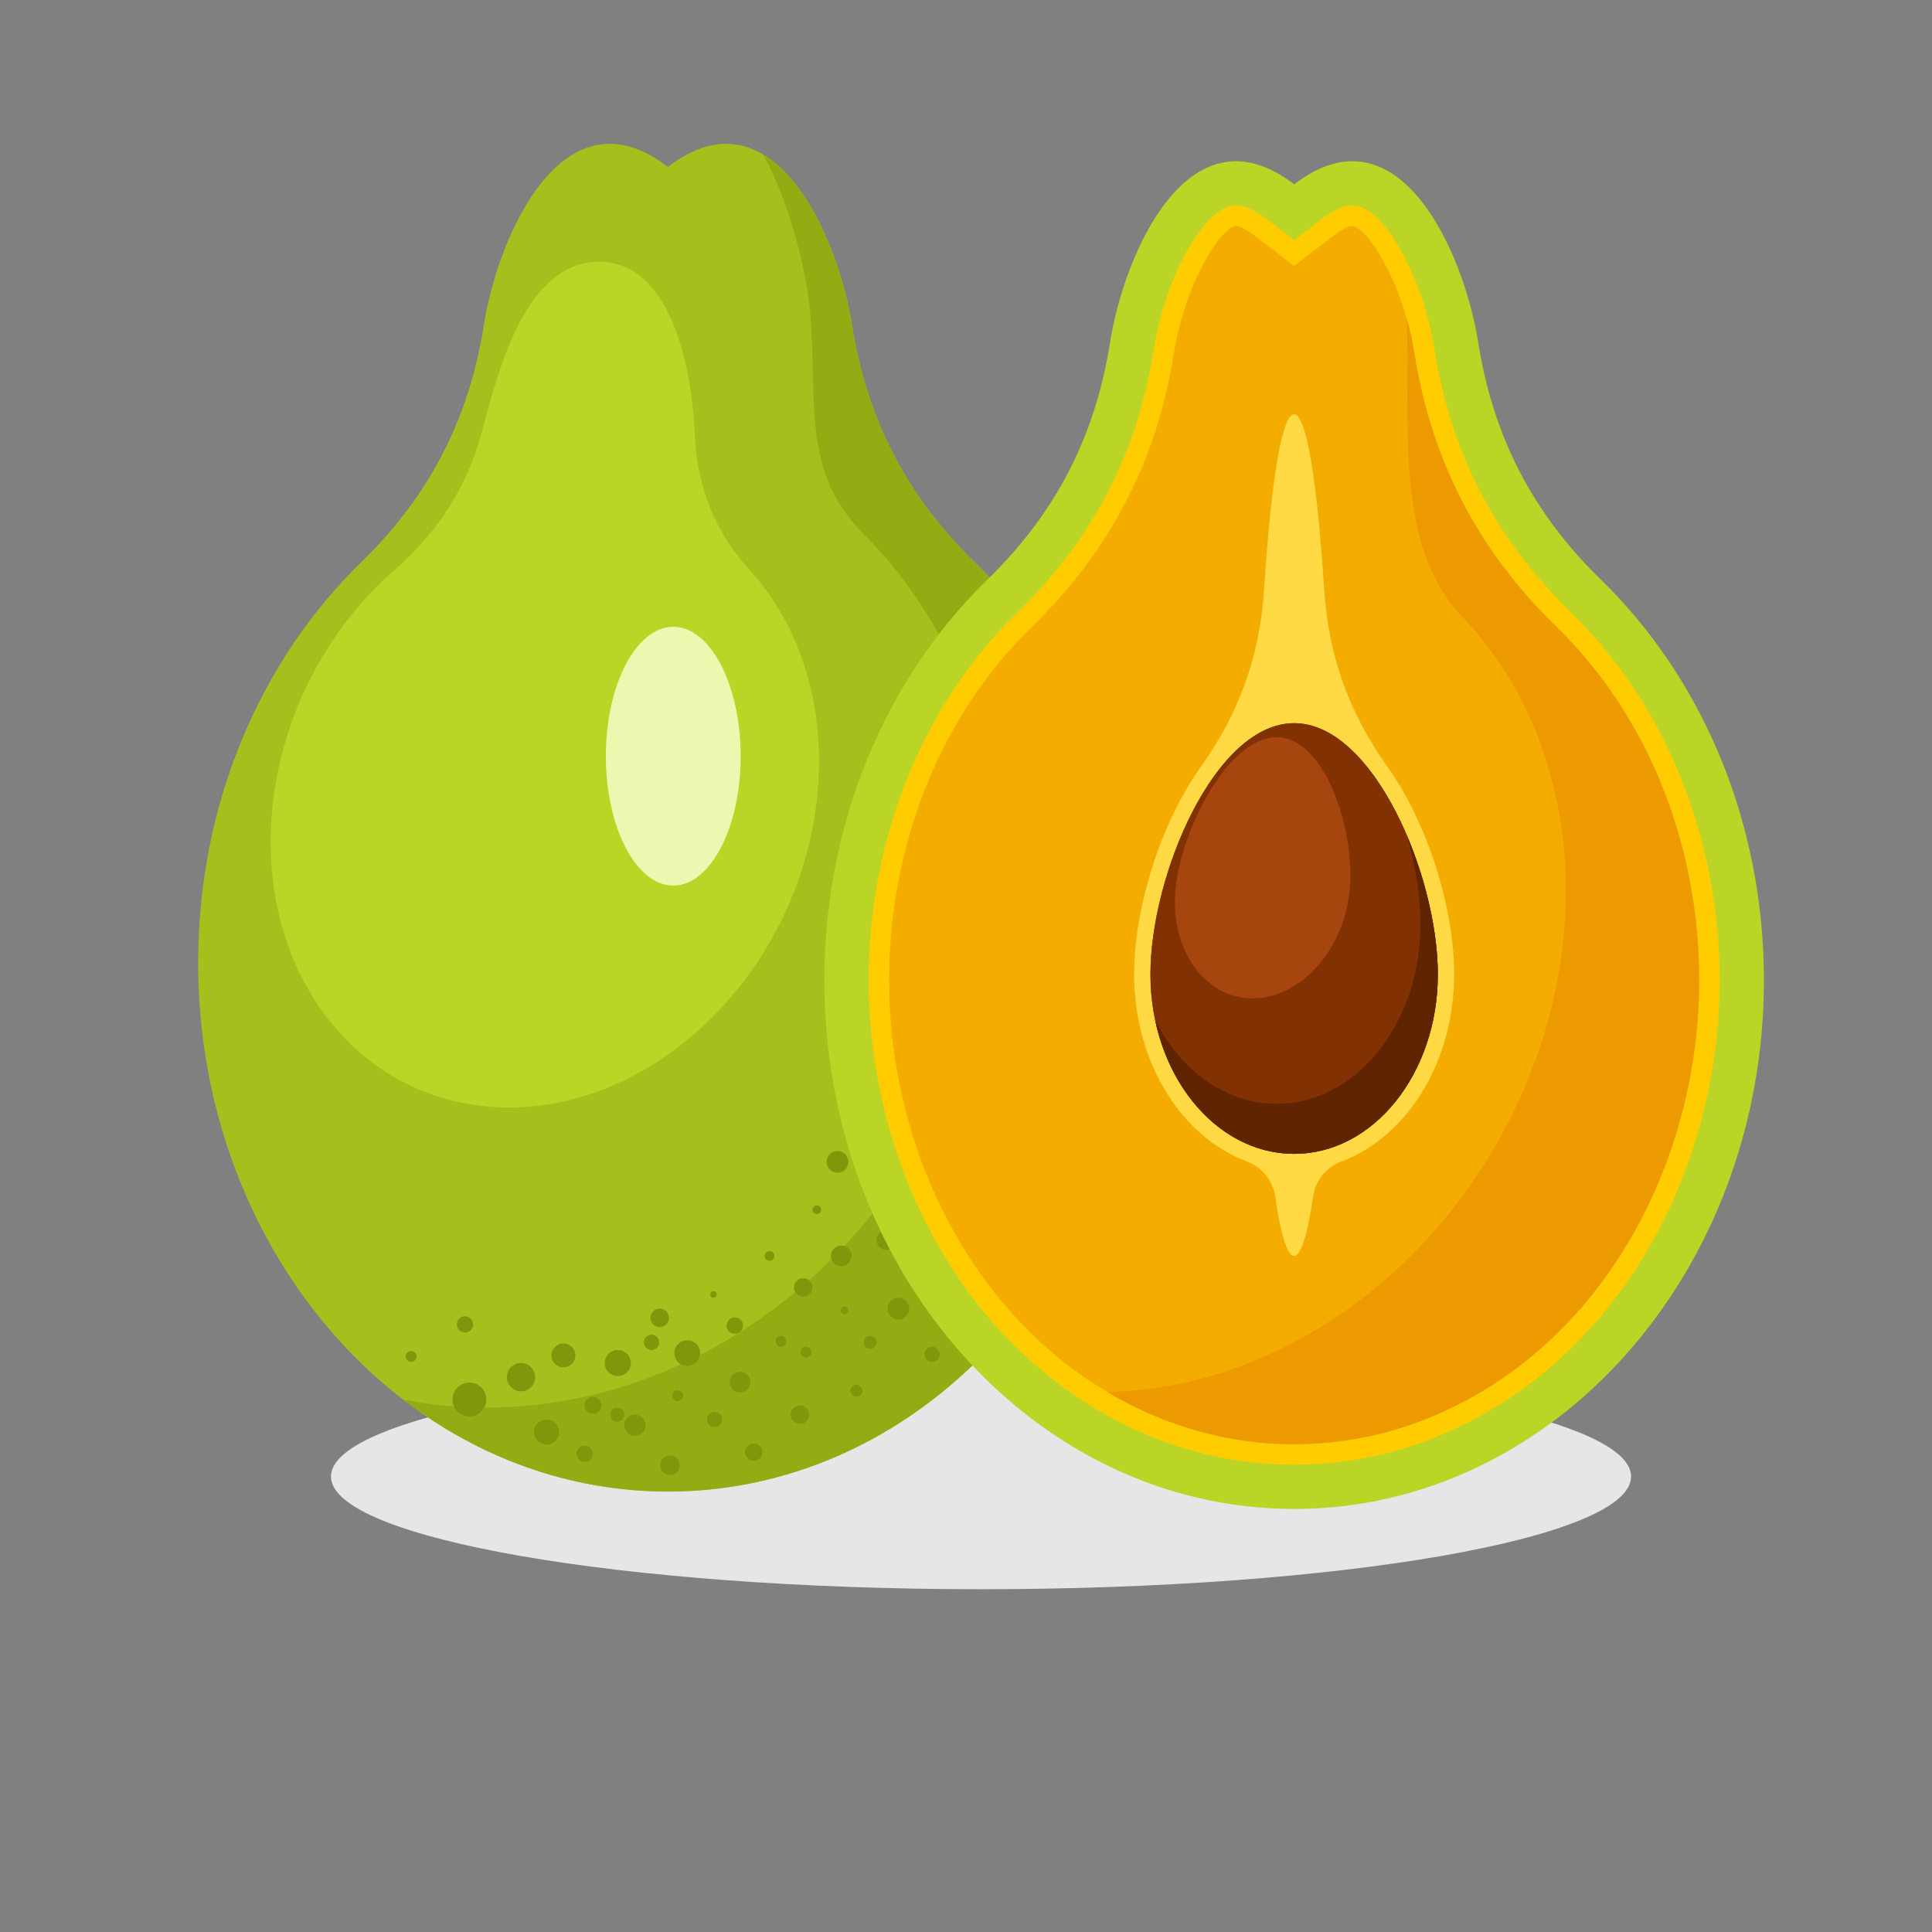 <?xml version="1.0" encoding="UTF-8" standalone="no"?>
<!-- Created with Inkscape (http://www.inkscape.org/) -->

<svg version="1.1" id="svg641" width="1600" height="1600" viewBox="0 0 1600 1600" sodipodi:docname="avocado-clipart-pdv.svg" inkscape:version="1.2 (dc2aedaf03, 2022-05-15)"
  xmlns:inkscape="http://www.inkscape.org/namespaces/inkscape"
  xmlns:sodipodi="http://sodipodi.sourceforge.net/DTD/sodipodi-0.dtd"
  xmlns="http://www.w3.org/2000/svg"
  xmlns:svg="http://www.w3.org/2000/svg">
  <rect x="0" y="0" width="1600" height="1600" fill="#808080" stroke="none"/>
  <defs id="defs645">
    <clipPath clipPathUnits="userSpaceOnUse" id="clipPath657">
      <path d="M 0,1200 H 1200 V 0 H 0 Z" id="path655" />
    </clipPath>
  </defs>
  <sodipodi:namedview id="namedview643" pagecolor="#ffffff" bordercolor="#000000" borderopacity="0.25" inkscape:showpageshadow="2" inkscape:pageopacity="0.0" inkscape:pagecheckerboard="0" inkscape:deskcolor="#d1d1d1" showgrid="false" inkscape:zoom="0.523125" inkscape:cx="800" inkscape:cy="800.95579" inkscape:window-width="1920" inkscape:window-height="1017" inkscape:window-x="-8" inkscape:window-y="-8" inkscape:window-maximized="1" inkscape:current-layer="g649">
    <inkscape:page x="0" y="0" id="page647" width="1600" height="1600" />
  </sodipodi:namedview>
  <g id="g649" inkscape:groupmode="layer" inkscape:label="Page 1" transform="matrix(1.333,0,0,-1.333,0,1600)">
    <g id="g651">
      <g id="g653" clip-path="url(#clipPath657)">
        <g id="g659" transform="translate(609.491,212.955)">
          <path d="m 0,0 c 222.44,0 403.863,31.455 403.863,70.029 0,38.567 -181.423,70.023 -403.863,70.023 -222.44,0 -403.866,-31.456 -403.866,-70.023 C -403.866,31.455 -222.44,0 0,0" style="fill:#e6e6e6;fill-opacity:1;fill-rule:evenodd;stroke:none" id="path661" />
        </g>
        <g id="g663" transform="translate(605.741,850.781)">
          <path d="m 0,0 c 61.908,-60.236 101.088,-149.273 101.088,-248.615 0,-181.444 -130.668,-328.525 -291.861,-328.525 -161.191,0 -291.858,147.081 -291.858,328.525 0,99.342 39.175,188.379 101.087,248.615 42.471,41.326 67.148,88.972 76.386,147.503 8.751,55.439 49.184,148.43 114.385,98.304 65.199,50.126 105.632,-42.865 114.383,-98.304 C -67.148,88.972 -42.475,41.326 0,0" style="fill:#a7bf1c;fill-opacity:1;fill-rule:evenodd;stroke:none" id="path665" />
        </g>
        <g id="g667" transform="translate(605.741,850.781)">
          <path d="m 0,0 c 61.908,-60.236 101.088,-149.273 101.088,-248.615 0,-181.444 -130.668,-328.525 -291.861,-328.525 -61.012,0 -117.644,21.085 -164.478,57.119 16.616,-3.259 33.874,-4.972 51.647,-4.972 160.192,0 301.518,138.274 315.655,308.847 7.74,93.393 -24.256,177.092 -81.09,233.72 -38.988,38.851 -28.721,82.291 -33.343,137.317 -2.087,24.88 -11.921,66.717 -29.098,98.542 30.421,-18.277 49.416,-69.986 55.09,-105.93 C -67.148,88.972 -42.475,41.326 0,0" style="fill:#94ab13;fill-opacity:1;fill-rule:evenodd;stroke:none" id="path669" />
        </g>
        <g id="g671" transform="translate(465.763,846.138)">
          <path d="m 0,0 c 31.719,-34.849 48.336,-86.354 41.582,-143.826 -12.33,-104.968 -97.922,-190.056 -191.168,-190.056 -93.254,0 -158.851,85.088 -146.52,190.056 6.752,57.472 35.468,108.977 75.378,143.826 27.381,23.906 44.894,51.47 54.217,85.332 8.828,32.072 25.275,106.193 72.851,106.193 47.577,0 58.199,-74.121 59.493,-106.193 C -32.803,51.47 -21.763,23.906 0,0" style="fill:#bad526;fill-opacity:1;fill-rule:evenodd;stroke:none" id="path673" />
        </g>
        <g id="g675" transform="translate(418.275,650.1)">
          <path d="m 0,0 c 23.074,0 41.891,36.119 41.891,80.404 0,44.286 -18.817,80.405 -41.891,80.405 -23.07,0 -41.887,-36.119 -41.887,-80.405 C -41.887,36.119 -23.07,0 0,0" style="fill:#ecf7af;fill-opacity:1;fill-rule:evenodd;stroke:none" id="path677" />
        </g>
        <g id="g679" transform="translate(642.591,504.837)">
          <path d="m 0,0 c 2.613,0 4.732,-2.119 4.732,-4.729 0,-2.61 -2.119,-4.728 -4.732,-4.728 -2.609,0 -4.728,2.118 -4.728,4.728 C -4.728,-2.119 -2.609,0 0,0 m -52.025,-14.863 c 5.227,0 9.461,-4.238 9.461,-9.457 0,-5.228 -4.234,-9.461 -9.461,-9.461 -5.224,0 -9.457,4.233 -9.457,9.461 0,5.219 4.233,9.457 9.457,9.457 m 14.189,-28.379 c 2.987,0 5.406,-2.419 5.406,-5.406 0,-2.984 -2.419,-5.403 -5.406,-5.403 -2.983,0 -5.402,2.419 -5.402,5.403 0,2.987 2.419,5.406 5.402,5.406 m -4.055,-34.459 c 2.615,0 4.733,-2.119 4.733,-4.729 0,-2.609 -2.118,-4.728 -4.733,-4.728 -2.609,0 -4.728,2.119 -4.728,4.728 0,2.61 2.119,4.729 4.728,4.729 m -42.564,-33.104 c 3.734,0 6.758,-3.027 6.758,-6.758 0,-3.729 -3.024,-6.757 -6.758,-6.757 -3.729,0 -6.754,3.028 -6.754,6.757 0,3.731 3.025,6.758 6.754,6.758 m -17.566,-23.65 c -2.237,0 -4.055,-1.815 -4.055,-4.055 0,-2.236 1.818,-4.051 4.055,-4.051 2.241,0 4.054,1.815 4.054,4.051 0,2.24 -1.813,4.055 -4.054,4.055 m -39.861,-6.758 c 1.863,0 3.377,-1.51 3.377,-3.377 0,-1.867 -1.514,-3.377 -3.377,-3.377 -1.867,0 -3.381,1.51 -3.381,3.377 0,1.867 1.514,3.377 3.381,3.377 m -40.88,-15.537 c 3.547,0 6.421,-2.873 6.421,-6.421 0,-3.543 -2.874,-6.417 -6.421,-6.417 -3.544,0 -6.417,2.874 -6.417,6.417 0,3.548 2.873,6.421 6.417,6.421 m -15.878,-24.998 c 2.614,0 4.733,-2.118 4.733,-4.729 0,-2.613 -2.119,-4.732 -4.733,-4.732 -2.61,0 -4.728,2.119 -4.728,4.732 0,2.611 2.118,4.729 4.728,4.729 m 55.066,83.103 c 3.174,0 5.743,-2.573 5.743,-5.743 0,-3.17 -2.569,-5.743 -5.743,-5.743 -3.17,0 -5.743,2.573 -5.743,5.743 0,3.17 2.573,5.743 5.743,5.743 m 51.687,29.727 c 3.362,0 6.08,-2.72 6.08,-6.08 0,-3.357 -2.718,-6.08 -6.08,-6.08 -3.356,0 -6.08,2.723 -6.08,6.08 0,3.36 2.724,6.08 6.08,6.08 m -30.404,49.322 c 3.731,0 6.754,-3.019 6.754,-6.754 0,-3.734 -3.023,-6.757 -6.754,-6.757 -3.733,0 -6.758,3.023 -6.758,6.757 0,3.735 3.025,6.754 6.758,6.754 m 46.282,50 c 2.797,0 5.066,-2.269 5.066,-5.065 0,-2.797 -2.269,-5.07 -5.066,-5.07 -2.8,0 -5.069,2.273 -5.069,5.07 0,2.796 2.269,5.065 5.069,5.065 m 52.7,-6.758 c 3.547,0 6.42,-2.874 6.42,-6.417 0,-3.543 -2.873,-6.416 -6.42,-6.416 -3.543,0 -6.418,2.873 -6.418,6.416 0,3.543 2.875,6.417 6.418,6.417 m 42.231,69.591 c 4.476,0 8.105,-3.628 8.105,-8.105 0,-4.477 -3.629,-8.105 -8.105,-8.105 -4.481,0 -8.109,3.628 -8.109,8.105 0,4.477 3.628,8.105 8.109,8.105 m 27.364,32.434 c 3.17,0 5.743,-2.573 5.743,-5.743 0,-3.174 -2.573,-5.743 -5.743,-5.743 -3.174,0 -5.743,2.569 -5.743,5.743 0,3.17 2.569,5.743 5.743,5.743 M 40.202,60.135 c 3.547,0 6.421,-2.874 6.421,-6.422 0,-3.543 -2.874,-6.416 -6.421,-6.416 -3.544,0 -6.417,2.873 -6.417,6.416 0,3.548 2.873,6.422 6.417,6.422 m -3.04,-37.162 c 3.735,0 6.758,-3.025 6.758,-6.754 0,-3.735 -3.023,-6.758 -6.758,-6.758 -3.73,0 -6.754,3.023 -6.754,6.758 0,3.729 3.024,6.754 6.754,6.754 M 15.204,-28.379 c 4.29,0 7.769,-3.475 7.769,-7.768 0,-4.291 -3.479,-7.769 -7.769,-7.769 -4.29,0 -7.768,3.478 -7.768,7.769 0,4.293 3.478,7.768 7.768,7.768 m -18.918,-36.48 c 3.17,0 5.743,-2.574 5.743,-5.747 0,-3.17 -2.573,-5.74 -5.743,-5.74 -3.174,0 -5.743,2.57 -5.743,5.74 0,3.173 2.569,5.747 5.743,5.747 m -2.703,37.836 c 3.17,0 5.743,-2.574 5.743,-5.748 0,-3.169 -2.573,-5.739 -5.743,-5.739 -3.17,0 -5.743,2.57 -5.743,5.739 0,3.174 2.573,5.748 5.743,5.748 m -18.24,20.269 c 1.303,0 2.362,-1.063 2.362,-2.366 0,-1.308 -1.059,-2.366 -2.362,-2.366 -1.307,0 -2.366,1.058 -2.366,2.366 0,1.303 1.059,2.366 2.366,2.366 m 7.428,66.889 c 1.68,0 3.04,-1.364 3.04,-3.045 0,-1.676 -1.36,-3.035 -3.04,-3.035 -1.677,0 -3.04,1.359 -3.04,3.035 0,1.681 1.363,3.045 3.04,3.045 m 8.109,43.241 c 1.681,0 3.04,-1.363 3.04,-3.044 0,-1.676 -1.359,-3.036 -3.04,-3.036 -1.681,0 -3.04,1.36 -3.04,3.036 0,1.681 1.359,3.044 3.04,3.044 m 15.878,31.756 c 1.494,0 2.703,-1.209 2.703,-2.703 0,-1.493 -1.209,-2.703 -2.703,-2.703 -1.489,0 -2.703,1.21 -2.703,2.703 0,1.494 1.214,2.703 2.703,2.703 m -45.946,-240.534 c 1.121,0 2.03,-0.906 2.03,-2.026 0,-1.12 -0.909,-2.029 -2.03,-2.029 -1.116,0 -2.025,0.909 -2.025,2.029 0,1.12 0.909,2.026 2.025,2.026 m -24.32,-35.811 c 2.611,0 4.729,-2.114 4.729,-4.724 0,-2.614 -2.118,-4.733 -4.729,-4.733 -2.613,0 -4.728,2.119 -4.728,4.733 0,2.61 2.115,4.724 4.728,4.724 m -46.959,-23.646 c 2.053,0 3.717,-1.664 3.717,-3.718 0,-2.05 -1.664,-3.714 -3.717,-3.714 -2.05,0 -3.714,1.664 -3.714,3.714 0,2.054 1.664,3.718 3.714,3.718 m -35.133,-12.834 c 3.17,0 5.744,-2.573 5.744,-5.747 0,-3.17 -2.574,-5.74 -5.744,-5.74 -3.173,0 -5.743,2.57 -5.743,5.74 0,3.174 2.57,5.747 5.743,5.747 m -28.715,-23.651 c 2.987,0 5.406,-2.423 5.406,-5.406 0,-2.982 -2.419,-5.401 -5.406,-5.401 -2.988,0 -5.407,2.419 -5.407,5.401 0,2.983 2.419,5.406 5.407,5.406 m -84.792,22.295 c -2.427,0 -4.392,-1.964 -4.392,-4.391 0,-2.423 1.965,-4.392 4.392,-4.392 2.423,0 4.387,1.969 4.387,4.392 0,2.427 -1.964,4.391 -4.387,4.391 m -33.449,39.865 c 4.108,0 7.436,-3.328 7.436,-7.431 0,-4.104 -3.328,-7.432 -7.436,-7.432 -4.103,0 -7.431,3.328 -7.431,7.432 0,4.103 3.328,7.431 7.431,7.431 m -61.145,16.893 c 2.797,0 5.07,-2.273 5.07,-5.069 0,-2.796 -2.273,-5.066 -5.07,-5.066 -2.796,0 -5.069,2.27 -5.069,5.066 0,2.796 2.273,5.069 5.069,5.069 m -33.443,-21.625 c 1.862,0 3.38,-1.51 3.38,-3.377 0,-1.863 -1.518,-3.377 -3.38,-3.377 -1.864,0 -3.377,1.514 -3.377,3.377 0,1.867 1.513,3.377 3.377,3.377 m 36.183,-19.592 c 5.804,0 10.508,-4.704 10.508,-10.508 0,-5.803 -4.704,-10.507 -10.508,-10.507 -5.804,0 -10.513,4.704 -10.513,10.507 0,5.804 4.709,10.508 10.513,10.508 m 32.056,12.164 c 4.85,0 8.783,-3.936 8.783,-8.783 0,-4.853 -3.933,-8.783 -8.783,-8.783 -4.85,0 -8.783,3.93 -8.783,8.783 0,4.847 3.933,8.783 8.783,8.783 m 15.878,-35.136 c 4.29,0 7.772,-3.479 7.772,-7.768 0,-4.291 -3.482,-7.774 -7.772,-7.774 -4.29,0 -7.769,3.483 -7.769,7.774 0,4.289 3.479,7.768 7.769,7.768 m 28.87,14.157 c 2.898,0 5.252,-2.35 5.252,-5.248 0,-2.902 -2.354,-5.252 -5.252,-5.252 -2.902,0 -5.252,2.35 -5.252,5.252 0,2.898 2.35,5.248 5.252,5.248 m 36.33,38.546 c 2.614,0 4.732,-2.119 4.732,-4.733 0,-2.609 -2.118,-4.728 -4.732,-4.728 -2.609,0 -4.729,2.119 -4.729,4.728 0,2.614 2.12,4.733 4.729,4.733 m 22.218,-3.377 c 4.435,0 8.032,-3.596 8.032,-8.033 0,-4.435 -3.597,-8.032 -8.032,-8.032 -4.433,0 -8.029,3.597 -8.029,8.032 0,4.437 3.596,8.033 8.029,8.033 m 29.527,14.189 c 2.829,0 5.122,-2.297 5.122,-5.13 0,-2.825 -2.293,-5.122 -5.122,-5.122 -2.829,0 -5.126,2.297 -5.126,5.122 0,2.833 2.297,5.13 5.126,5.13 m 28.659,-11.49 c 1.863,0 3.377,-1.514 3.377,-3.377 0,-1.862 -1.514,-3.377 -3.377,-3.377 -1.867,0 -3.381,1.515 -3.381,3.377 0,1.863 1.514,3.377 3.381,3.377 m -90.705,-48.985 c 3.637,0 6.587,-2.947 6.587,-6.587 0,-3.637 -2.95,-6.588 -6.587,-6.588 -3.64,0 -6.592,2.951 -6.592,6.588 0,3.64 2.952,6.587 6.592,6.587 m 26.516,15.204 c 1.867,0 3.377,-1.51 3.377,-3.377 0,-1.867 -1.51,-3.377 -3.377,-3.377 -1.864,0 -3.377,1.51 -3.377,3.377 0,1.867 1.513,3.377 3.377,3.377 m -4.729,-40.539 c 3.361,0 6.08,-2.723 6.08,-6.08 0,-3.361 -2.719,-6.08 -6.08,-6.08 -3.356,0 -6.08,2.719 -6.08,6.08 0,3.357 2.724,6.08 6.08,6.08 m -53.04,6.08 c 2.801,0 5.07,-2.269 5.07,-5.065 0,-2.801 -2.269,-5.07 -5.07,-5.07 -2.797,0 -5.065,2.269 -5.065,5.07 0,2.796 2.268,5.065 5.065,5.065 m 20.611,59.457 c 4.476,0 8.105,-3.628 8.105,-8.106 0,-4.48 -3.629,-8.109 -8.105,-8.109 -4.477,0 -8.11,3.629 -8.11,8.109 0,4.478 3.633,8.106 8.11,8.106 m 26.012,25.675 c 3.17,0 5.743,-2.573 5.743,-5.743 0,-3.174 -2.573,-5.743 -5.743,-5.743 -3.174,0 -5.743,2.569 -5.743,5.743 0,3.17 2.569,5.743 5.743,5.743 m 33.445,10.809 c 1.12,0 2.025,-0.905 2.025,-2.025 0,-1.12 -0.905,-2.026 -2.025,-2.026 -1.121,0 -2.026,0.906 -2.026,2.026 0,1.12 0.905,2.025 2.026,2.025 m 34.795,25.002 c 1.676,0 3.041,-1.363 3.041,-3.044 0,-1.677 -1.365,-3.036 -3.041,-3.036 -1.68,0 -3.04,1.359 -3.04,3.036 0,1.681 1.36,3.044 3.04,3.044 m 29.39,28.375 c 1.493,0 2.703,-1.21 2.703,-2.703 0,-1.49 -1.21,-2.699 -2.703,-2.699 -1.49,0 -2.703,1.209 -2.703,2.699 0,1.493 1.213,2.703 2.703,2.703 m 15.204,-24.998 c 3.543,0 6.416,-2.873 6.416,-6.421 0,-3.543 -2.873,-6.417 -6.416,-6.417 -3.548,0 -6.422,2.874 -6.422,6.417 0,3.548 2.874,6.421 6.422,6.421 m 2.026,-37.836 c 1.306,0 2.366,-1.06 2.366,-2.366 0,-1.303 -1.06,-2.366 -2.366,-2.366 -1.308,0 -2.363,1.063 -2.363,2.366 0,1.306 1.055,2.366 2.363,2.366 m 26.011,91.891 c 5.971,0 10.809,-4.842 10.809,-10.813 0,-5.971 -4.838,-10.808 -10.809,-10.808 -5.969,0 -10.808,4.837 -10.808,10.808 0,5.971 4.839,10.813 10.808,10.813 m 22.636,-33.785 c 2.797,0 5.066,-2.269 5.066,-5.066 0,-2.801 -2.269,-5.069 -5.066,-5.069 -2.8,0 -5.069,2.268 -5.069,5.069 0,2.797 2.269,5.066 5.069,5.066 m 5.402,-32.43 c 2.801,0 5.07,-2.273 5.07,-5.07 0,-2.795 -2.269,-5.069 -5.07,-5.069 -2.795,0 -5.065,2.274 -5.065,5.069 0,2.797 2.27,5.07 5.065,5.07 m 11.15,-29.731 c 3.361,0 6.08,-2.723 6.08,-6.08 0,-3.356 -2.719,-6.08 -6.08,-6.08 -3.357,0 -6.08,2.724 -6.08,6.08 0,3.357 2.723,6.08 6.08,6.08 M -3.377,54.055 c 4.104,0 7.432,-3.328 7.432,-7.436 0,-4.103 -3.328,-7.431 -7.432,-7.431 -4.103,0 -7.432,3.328 -7.432,7.431 0,4.108 3.329,7.436 7.432,7.436" style="fill:#81960b;fill-opacity:1;fill-rule:evenodd;stroke:none" id="path681" />
        </g>
        <g id="g683" transform="translate(994.786,839.969)">
          <path d="m 0,0 c 61.908,-60.232 101.087,-149.269 101.087,-248.615 0,-181.435 -130.672,-328.525 -291.861,-328.525 -161.19,0 -291.862,147.09 -291.862,328.525 0,99.346 39.179,188.383 101.087,248.615 42.476,41.326 67.153,88.976 76.391,147.512 8.75,55.434 49.183,148.425 114.384,98.295 65.2,50.13 105.633,-42.861 114.383,-98.295 C -67.148,88.976 -42.476,41.326 0,0" style="fill:#bad526;fill-opacity:1;fill-rule:evenodd;stroke:none" id="path685" />
        </g>
        <g id="g687" transform="translate(787.261,1063.987)">
          <path d="m 0,0 c -6.169,4.741 -15.248,10.415 -23.447,8.086 -15.451,-4.392 -28.886,-30.92 -34.446,-44.428 -5.772,-14.014 -10.224,-29.474 -12.586,-44.451 -10.16,-64.352 -37.682,-117.493 -84.375,-162.927 -61.303,-59.643 -92.771,-144.033 -92.771,-228.914 0,-114.758 59.368,-231.167 166.795,-279.844 30.77,-13.946 63.784,-21.195 97.581,-21.195 33.798,0 66.812,7.249 97.585,21.195 107.427,48.677 166.791,165.086 166.791,279.844 0,84.881 -31.468,169.271 -92.772,228.914 -46.692,45.434 -74.214,98.575 -84.369,162.927 -2.366,14.977 -6.815,30.437 -12.587,44.451 C 85.835,-22.834 72.404,3.694 56.949,8.086 48.754,10.415 39.675,4.741 33.506,0 L 16.751,-12.882 Z" style="fill:#ffcc00;fill-opacity:1;fill-rule:evenodd;stroke:none" id="path689" />
        </g>
        <g id="g691" transform="translate(779.497,1053.89)">
          <path d="m 0,0 c -2.029,1.559 -9.335,6.741 -12.201,5.926 -10.053,-2.858 -22.449,-28.03 -26.151,-37.02 -5.447,-13.223 -9.554,-27.462 -11.782,-41.591 -10.581,-67.018 -39.443,-122.753 -88.071,-170.065 -58.823,-57.233 -88.915,-138.348 -88.915,-219.786 0,-109.737 56.502,-221.657 159.31,-268.24 29.093,-13.183 60.374,-20.062 92.325,-20.062 31.95,0 63.231,6.879 92.325,20.062 102.807,46.583 159.309,158.503 159.309,268.24 0,81.438 -30.087,162.553 -88.911,219.786 -48.632,47.312 -77.494,103.047 -88.07,170.065 -2.233,14.129 -6.34,28.368 -11.783,41.591 C 83.68,-22.104 71.284,3.068 61.23,5.926 58.365,6.741 51.063,1.559 49.033,0 L 24.515,-18.854 Z" style="fill:#f5ac00;fill-opacity:1;fill-rule:evenodd;stroke:none" id="path693" />
        </g>
        <g id="g695" transform="translate(687.898,335.525)">
          <path d="m 0,0 c 7.627,-4.534 15.558,-8.682 23.789,-12.412 29.093,-13.183 60.374,-20.062 92.324,-20.062 31.95,0 63.232,6.879 92.325,20.062 102.808,46.583 159.31,158.503 159.31,268.24 0,81.439 -30.087,162.553 -88.911,219.786 -48.632,47.313 -77.494,103.047 -88.07,170.066 -1.118,7.066 -2.704,14.157 -4.689,21.138 2.391,-63.552 -8.507,-140.23 34.346,-185.096 51.83,-54.266 72.01,-131.179 62.062,-208.393 C 269.076,169.271 198.904,63.15 90.405,18.979 61.101,7.05 30.506,0.564 0,0" style="fill:#ed9a00;fill-opacity:1;fill-rule:evenodd;stroke:none" id="path697" />
        </g>
        <g id="g699" transform="translate(804.012,942.955)">
          <path d="m 0,0 c 7.65,0 14.429,-42.572 18.602,-108.036 2.666,-41.821 15.187,-77.051 39.507,-111.177 13.09,-18.362 22.608,-40.093 28.306,-56.921 7.635,-22.534 13,-48.027 13,-71.888 0,-25.976 -6.709,-52.151 -20.598,-74.218 -11.73,-18.647 -28.561,-34.118 -49.252,-41.956 -9.783,-3.705 -16.313,-11.819 -17.839,-22.169 -3.434,-23.237 -7.444,-36.59 -11.726,-36.59 -4.282,0 -8.292,13.353 -11.722,36.59 -1.53,10.35 -8.056,18.464 -17.841,22.169 -20.693,7.838 -37.524,23.309 -49.254,41.956 -13.885,22.063 -20.594,48.242 -20.594,74.218 0,23.861 5.361,49.354 12.996,71.888 5.702,16.828 15.221,38.559 28.306,56.921 24.324,34.126 36.841,69.356 39.507,111.177 C -14.429,-42.572 -7.65,0 0,0" style="fill:#ffda45;fill-opacity:1;fill-rule:evenodd;stroke:none" id="path701" />
        </g>
        <g id="g703" transform="translate(804.012,751.013)">
          <path d="m 0,0 c 49.306,0 89.276,-94.508 89.276,-156.08 0,-61.571 -39.97,-111.485 -89.276,-111.485 -49.306,0 -89.276,49.914 -89.276,111.485 C -89.276,-94.508 -49.306,0 0,0" style="fill:#823103;fill-opacity:1;fill-rule:evenodd;stroke:none" id="path705" />
        </g>
        <g id="g707" transform="translate(804.012,751.013)">
          <path d="m 0,0 c 49.306,0 89.276,-94.508 89.276,-156.08 0,-61.571 -39.97,-111.485 -89.276,-111.485 -49.306,0 -89.276,49.914 -89.276,111.485 C -89.276,-94.508 -49.306,0 0,0" style="fill:#823103;fill-opacity:1;fill-rule:evenodd;stroke:none" id="path709" />
        </g>
        <g id="g711" transform="translate(793.11,742.331)">
          <path d="m 0,0 c 29.904,0 48.896,-57.318 45.474,-94.658 -3.417,-37.341 -30.433,-67.615 -60.333,-67.615 -29.906,0 -51.376,30.274 -47.954,67.615 C -59.396,-57.318 -29.905,0 0,0" style="fill:#a6450d;fill-opacity:1;fill-rule:evenodd;stroke:none" id="path713" />
        </g>
        <g id="g715" transform="translate(874.265,680.841)">
          <path d="m 0,0 c 11.917,-28.119 19.023,-59.944 19.023,-85.908 0,-61.571 -39.97,-111.486 -89.276,-111.486 -41.468,0 -76.329,35.307 -86.366,83.165 15.812,-31.294 43.737,-52.087 75.557,-52.087 49.306,0 89.277,49.915 89.277,111.486 C 8.215,-38.128 5.269,-19.003 0,0" style="fill:#612400;fill-opacity:1;fill-rule:evenodd;stroke:none" id="path717" />
        </g>
      </g>
    </g>
  </g>
</svg>
